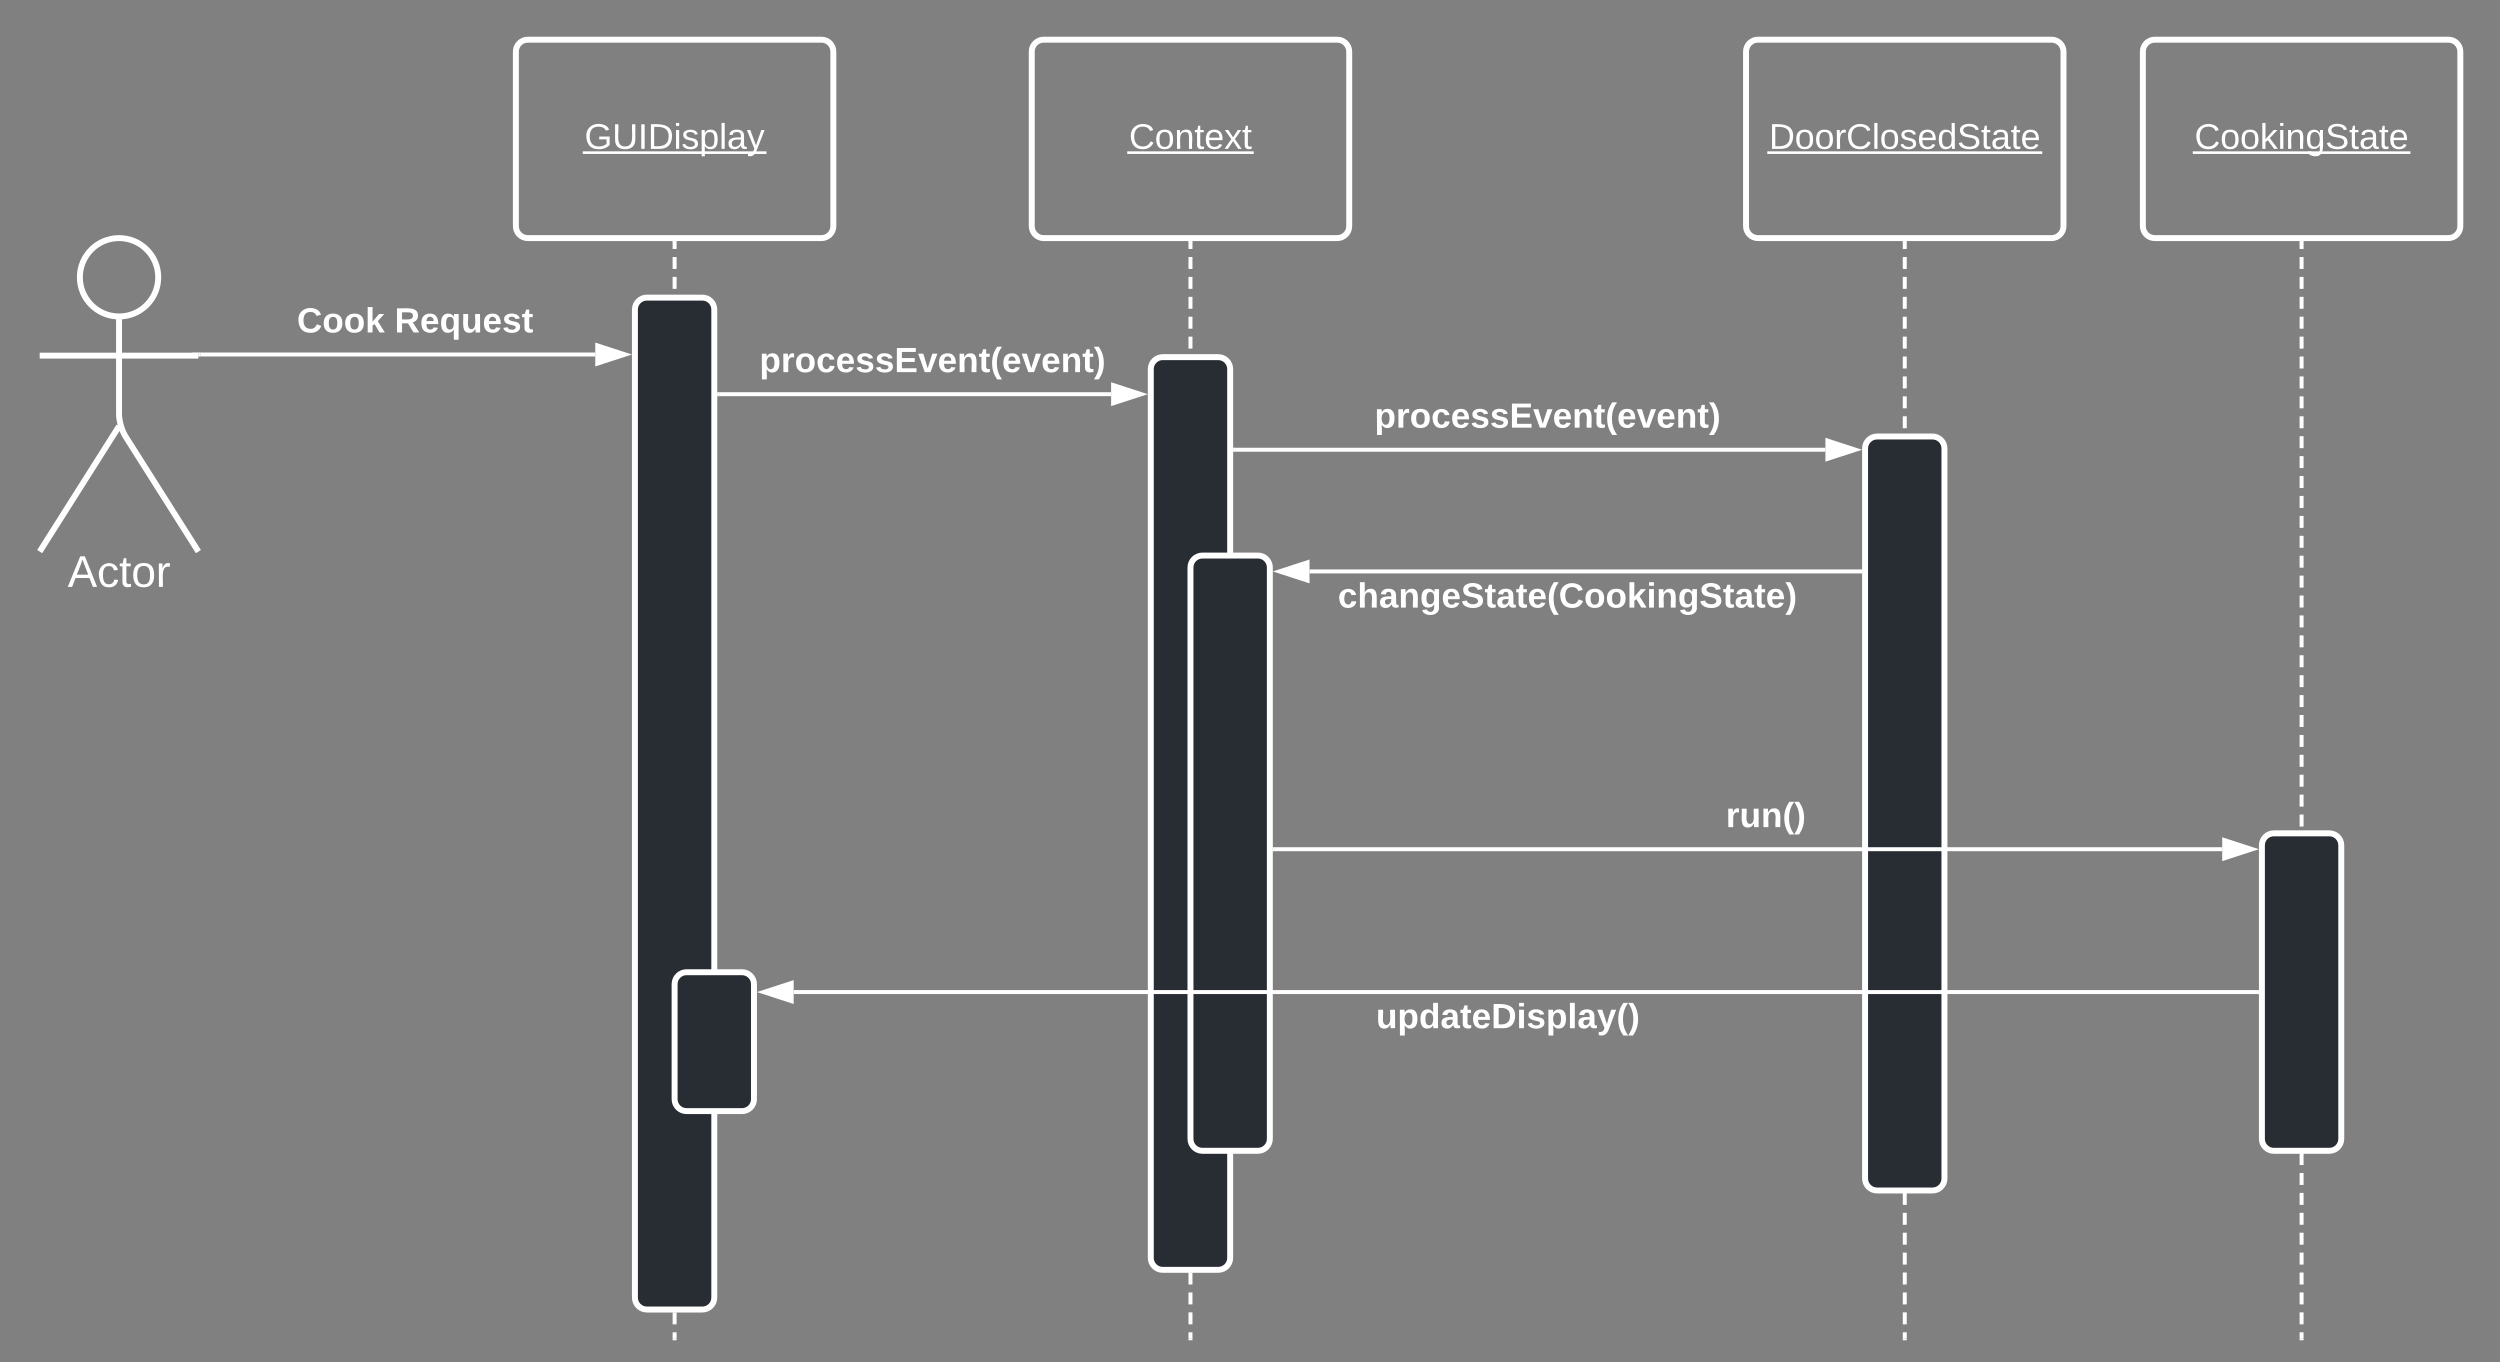 <svg xmlns="http://www.w3.org/2000/svg" xmlns:xlink="http://www.w3.org/1999/xlink" xmlns:lucid="lucid" width="1260" height="686.5"><rect width="100%" height="100%" fill="#808080" stroke="none"/><g transform="translate(-40 -100)" lucid:page-tab-id="P_hluDl1mSPL"><path d="M119.75 239.75c0 10.9-8.84 19.75-19.75 19.75-10.9 0-19.75-8.84-19.75-19.75 0-10.9 8.84-19.75 19.75-19.75 10.9 0 19.75 8.84 19.75 19.75z" stroke="#fff" stroke-width="3" fill-opacity="0"/><path d="M100 259.5v49.3c0 3.3 1.44 8.27 3.2 11.07L140 378m-40-63.2L60 378m0-98.75h80" stroke="#fff" stroke-width="3" fill="none"/><path d="M60 226c0-3.3 2.7-6 6-6h68c3.3 0 6 2.7 6 6v168c0 3.3-2.7 6-6 6H66c-3.3 0-6-2.7-6-6z" fill="none"/><use xlink:href="#a" transform="matrix(1,0,0,1,-20,378) translate(94.105 17.778)"/><path d="M300 126c0-3.3 2.7-6 6-6h148c3.3 0 6 2.7 6 6v88c0 3.3-2.7 6-6 6H306c-3.3 0-6-2.7-6-6z" stroke="#fff" stroke-width="3" fill-opacity="0"/><use xlink:href="#b" transform="matrix(1,0,0,1,300,120) translate(34.605 55.025)"/><path d="M560 126c0-3.3 2.7-6 6-6h148c3.3 0 6 2.7 6 6v88c0 3.3-2.7 6-6 6H566c-3.3 0-6-2.7-6-6z" stroke="#fff" stroke-width="3" fill-opacity="0"/><use xlink:href="#c" transform="matrix(1,0,0,1,560,120) translate(49.03 55.025)"/><path d="M920 126c0-3.3 2.7-6 6-6h148c3.3 0 6 2.7 6 6v88c0 3.3-2.7 6-6 6H926c-3.3 0-6-2.7-6-6z" stroke="#fff" stroke-width="3" fill-opacity="0"/><use xlink:href="#d" transform="matrix(1,0,0,1,920,120) translate(11.605 55.025)"/><path d="M380 222.5v3m0 4.03v6.02m0 4v6.03m0 4.02v6.02m0 4v6.04m0 4v6.03m0 4v6.03m0 4v6.04m0 4v6.03m0 4.02v6.02m0 4v6.03m0 4.02v6m0 4.03v6.02m0 4V356m0 4.02v6.02m0 4v6.04m0 4v6.03m0 4v6.03m0 4v6.04m0 4v6.03m0 4.02v6.02m0 4v6.03m0 4.02v6m0 4.03v6.02m0 4v6.03m0 4.02v6.02m0 4v6.04m0 4v6.03m0 4v6.03m0 4v6.04m0 4v6.03m0 4.02v6.02m0 4v6.03m0 4.02v6m0 4.03v6.02m0 4v6.03m0 4.02v6.02m0 4v6.04m0 4v6.03m0 4v6.03m0 4v6.04m0 4V637m0 4.02v6.02m0 4v6.03m0 4.02v6m0 4.03v6.02m0 4v6.03m0 4.02v6.02m0 4v6.04m0 4v6.03m0 4v6.03m0 4v6.04m0 4v6.03m0 4.02v6.02m0 4v6.03m0 4.02v3" stroke="#fff" stroke-width="2" fill="none"/><path d="M381 222.53h-2v-1.03h2z" stroke="#fff" stroke-width=".05" fill="#fff"/><path d="M380 774.47v1.03M640 222.5v3m0 4.03v6.02m0 4v6.03m0 4.02v6.02m0 4v6.04m0 4v6.03m0 4v6.03m0 4v6.04m0 4v6.03m0 4.02v6.02m0 4v6.03m0 4.02v6m0 4.03v6.02m0 4V356m0 4.02v6.02m0 4v6.04m0 4v6.03m0 4v6.03m0 4v6.04m0 4v6.03m0 4.02v6.02m0 4v6.03m0 4.02v6m0 4.03v6.02m0 4v6.03m0 4.02v6.02m0 4v6.04m0 4v6.03m0 4v6.03m0 4v6.04m0 4v6.03m0 4.02v6.02m0 4v6.03m0 4.02v6m0 4.03v6.02m0 4v6.03m0 4.02v6.02m0 4v6.04m0 4v6.03m0 4v6.03m0 4v6.04m0 4V637m0 4.02v6.02m0 4v6.03m0 4.02v6m0 4.03v6.02m0 4v6.03m0 4.02v6.02m0 4v6.04m0 4v6.03m0 4v6.03m0 4v6.04m0 4v6.03m0 4.02v6.02m0 4v6.03m0 4.02v3" stroke="#fff" stroke-width="2" fill="none"/><path d="M641 222.53h-2v-1.03h2z" stroke="#fff" stroke-width=".05" fill="#fff"/><path d="M640 774.47v1.03M1000 222.5v3m0 4.03v6.02m0 4v6.03m0 4.02v6.02m0 4v6.04m0 4v6.03m0 4v6.03m0 4v6.04m0 4v6.03m0 4.02v6.02m0 4v6.03m0 4.02v6m0 4.03v6.02m0 4V356m0 4.02v6.02m0 4v6.04m0 4v6.03m0 4v6.03m0 4v6.04m0 4v6.03m0 4.02v6.02m0 4v6.03m0 4.02v6m0 4.03v6.02m0 4v6.03m0 4.02v6.02m0 4v6.04m0 4v6.03m0 4v6.03m0 4v6.04m0 4v6.03m0 4.02v6.02m0 4v6.03m0 4.02v6m0 4.03v6.02m0 4v6.03m0 4.02v6.02m0 4v6.04m0 4v6.03m0 4v6.03m0 4v6.04m0 4V637m0 4.02v6.02m0 4v6.03m0 4.02v6m0 4.03v6.02m0 4v6.03m0 4.02v6.02m0 4v6.04m0 4v6.03m0 4v6.03m0 4v6.04m0 4v6.03m0 4.02v6.02m0 4v6.03m0 4.02v3" stroke="#fff" stroke-width="2" fill="none"/><path d="M1001 222.53h-2v-1.03h2z" stroke="#fff" stroke-width=".05" fill="#fff"/><path d="M1000 774.47v1.03" stroke="#fff" stroke-width="2" fill="none"/><path d="M360 256c0-3.3 2.7-6 6-6h28c3.3 0 6 2.7 6 6v498c0 3.3-2.7 6-6 6h-28c-3.3 0-6-2.7-6-6z" stroke="#fff" stroke-width="3" fill="#282c33"/><path d="M1120 126c0-3.3 2.7-6 6-6h148c3.3 0 6 2.7 6 6v88c0 3.3-2.7 6-6 6h-148c-3.3 0-6-2.7-6-6z" stroke="#fff" stroke-width="3" fill-opacity="0"/><use xlink:href="#e" transform="matrix(1,0,0,1,1120,120) translate(26.055 55.025)"/><path d="M1200 222.5v3m0 4.03v6.02m0 4v6.03m0 4.02v6.02m0 4v6.04m0 4v6.03m0 4v6.03m0 4v6.04m0 4v6.03m0 4.02v6.02m0 4v6.03m0 4.02v6m0 4.03v6.02m0 4V356m0 4.02v6.02m0 4v6.04m0 4v6.03m0 4v6.03m0 4v6.04m0 4v6.03m0 4.02v6.02m0 4v6.03m0 4.02v6m0 4.03v6.02m0 4v6.03m0 4.02v6.02m0 4v6.04m0 4v6.03m0 4v6.03m0 4v6.04m0 4v6.03m0 4.02v6.02m0 4v6.03m0 4.02v6m0 4.03v6.02m0 4v6.03m0 4.02v6.02m0 4v6.04m0 4v6.03m0 4v6.03m0 4v6.04m0 4V637m0 4.02v6.02m0 4v6.03m0 4.02v6m0 4.03v6.02m0 4v6.03m0 4.02v6.02m0 4v6.04m0 4v6.03m0 4v6.03m0 4v6.04m0 4v6.03m0 4.02v6.02m0 4v6.03m0 4.02v3" stroke="#fff" stroke-width="2" fill="none"/><path d="M1201 222.53h-2v-1.03h2z" stroke="#fff" stroke-width=".05" fill="#fff"/><path d="M1200 774.47v1.03M141 278.67h199" stroke="#fff" stroke-width="2" fill="none"/><path d="M141.03 279.67H140v-1.92h-3v-.08h4.03z" stroke="#fff" stroke-width=".05" fill="#fff"/><path d="M355.26 278.67L341 283.3v-9.27z" stroke="#fff" stroke-width="2" fill="#fff"/><use xlink:href="#f" transform="matrix(1,0,0,1,189.67,253.333) translate(0 14.222)"/><use xlink:href="#g" transform="matrix(1,0,0,1,189.67,253.333) translate(49.235 14.222)"/><path d="M620 286c0-3.3 2.7-6 6-6h28c3.3 0 6 2.7 6 6v448c0 3.3-2.7 6-6 6h-28c-3.3 0-6-2.7-6-6z" stroke="#fff" stroke-width="3" fill="#282c33"/><path d="M402.5 298.67H600" stroke="#fff" stroke-width="2" fill="none"/><path d="M402.53 299.67h-1.03v-2h1.03z" stroke="#fff" stroke-width=".05" fill="#fff"/><path d="M615.26 298.67L601 303.3v-9.27z" stroke="#fff" stroke-width="2" fill="#fff"/><use xlink:href="#h" transform="matrix(1,0,0,1,422.79,273.333) translate(0 14.222)"/><path d="M980 326c0-3.3 2.7-6 6-6h28c3.3 0 6 2.7 6 6v368c0 3.3-2.7 6-6 6h-28c-3.3 0-6-2.7-6-6z" stroke="#fff" stroke-width="3" fill="#282c33"/><path d="M662.5 326.67H960" stroke="#fff" stroke-width="2" fill="none"/><path d="M662.53 327.67h-1.03v-2h1.03z" stroke="#fff" stroke-width=".05" fill="#fff"/><path d="M975.26 326.67L961 331.3v-9.27z" stroke="#fff" stroke-width="2" fill="#fff"/><use xlink:href="#h" transform="matrix(1,0,0,1,732.79,301.333) translate(0 14.222)"/><path d="M640 386c0-3.3 2.7-6 6-6h28c3.3 0 6 2.7 6 6v288c0 3.3-2.7 6-6 6h-28c-3.3 0-6-2.7-6-6z" stroke="#fff" stroke-width="3" fill="#282c33"/><path d="M977.5 388H700" stroke="#fff" stroke-width="2" fill="none"/><path d="M978.5 389h-1.03v-2h1.03z" stroke="#fff" stroke-width=".05" fill="#fff"/><path d="M684.74 388l14.26-4.64v9.28z" stroke="#fff" stroke-width="2" fill="#fff"/><use xlink:href="#i" transform="matrix(1,0,0,1,714.296,392) translate(0 14.222)"/><path d="M682.5 528H1160" stroke="#fff" stroke-width="2" fill="none"/><path d="M682.53 529h-1.03v-2h1.03z" stroke="#fff" stroke-width=".05" fill="#fff"/><path d="M1175.26 528l-14.26 4.64v-9.28z" stroke="#fff" stroke-width="2" fill="#fff"/><use xlink:href="#j" transform="matrix(1,0,0,1,909.852,502.667) translate(0 14.222)"/><path d="M1180 526c0-3.3 2.7-6 6-6h28c3.3 0 6 2.7 6 6v148c0 3.3-2.7 6-6 6h-28c-3.3 0-6-2.7-6-6z" stroke="#fff" stroke-width="3" fill="#282c33"/><path d="M1177.5 600H440" stroke="#fff" stroke-width="2" fill="none"/><path d="M1178.5 601h-1.03v-2h1.03z" stroke="#fff" stroke-width=".05" fill="#fff"/><path d="M424.74 600l14.26-4.64v9.28z" stroke="#fff" stroke-width="2" fill="#fff"/><use xlink:href="#k" transform="matrix(1,0,0,1,733.531,604) translate(0 14.222)"/><path d="M380 596c0-3.3 2.7-6 6-6h28c3.3 0 6 2.7 6 6v58c0 3.3-2.7 6-6 6h-28c-3.3 0-6-2.7-6-6z" stroke="#fff" stroke-width="3" fill="#282c33"/><defs><path fill="#fff" d="M205 0l-28-72H64L36 0H1l101-248h38L239 0h-34zm-38-99l-47-123c-12 45-31 82-46 123h93" id="l"/><path fill="#fff" d="M96-169c-40 0-48 33-48 73s9 75 48 75c24 0 41-14 43-38l32 2c-6 37-31 61-74 61-59 0-76-41-82-99-10-93 101-131 147-64 4 7 5 14 7 22l-32 3c-4-21-16-35-41-35" id="m"/><path fill="#fff" d="M59-47c-2 24 18 29 38 22v24C64 9 27 4 27-40v-127H5v-23h24l9-43h21v43h35v23H59v120" id="n"/><path fill="#fff" d="M100-194c62-1 85 37 85 99 1 63-27 99-86 99S16-35 15-95c0-66 28-99 85-99zM99-20c44 1 53-31 53-75 0-43-8-75-51-75s-53 32-53 75 10 74 51 75" id="o"/><path fill="#fff" d="M114-163C36-179 61-72 57 0H25l-1-190h30c1 12-1 29 2 39 6-27 23-49 58-41v29" id="p"/><g id="a"><use transform="matrix(0.062,0,0,0.062,0,0)" xlink:href="#l"/><use transform="matrix(0.062,0,0,0.062,14.815,0)" xlink:href="#m"/><use transform="matrix(0.062,0,0,0.062,25.926,0)" xlink:href="#n"/><use transform="matrix(0.062,0,0,0.062,32.099,0)" xlink:href="#o"/><use transform="matrix(0.062,0,0,0.062,44.444,0)" xlink:href="#p"/></g><path fill="#fff" d="M143 4C61 4 22-44 18-125c-5-107 100-154 193-111 17 8 29 25 37 43l-32 9c-13-25-37-40-76-40-61 0-88 39-88 99 0 61 29 100 91 101 35 0 62-11 79-27v-45h-74v-28h105v86C228-13 192 4 143 4" id="q"/><path fill="#fff" d="M232-93c-1 65-40 97-104 97C67 4 28-28 28-90v-158h33c8 89-33 224 67 224 102 0 64-133 71-224h33v155" id="r"/><path fill="#fff" d="M33 0v-248h34V0H33" id="s"/><path fill="#fff" d="M30-248c118-7 216 8 213 122C240-48 200 0 122 0H30v-248zM63-27c89 8 146-16 146-99s-60-101-146-95v194" id="t"/><path fill="#fff" d="M24-231v-30h32v30H24zM24 0v-190h32V0H24" id="u"/><path fill="#fff" d="M135-143c-3-34-86-38-87 0 15 53 115 12 119 90S17 21 10-45l28-5c4 36 97 45 98 0-10-56-113-15-118-90-4-57 82-63 122-42 12 7 21 19 24 35" id="v"/><path fill="#fff" d="M115-194c55 1 70 41 70 98S169 2 115 4C84 4 66-9 55-30l1 105H24l-1-265h31l2 30c10-21 28-34 59-34zm-8 174c40 0 45-34 45-75s-6-73-45-74c-42 0-51 32-51 76 0 43 10 73 51 73" id="w"/><path fill="#fff" d="M24 0v-261h32V0H24" id="x"/><path fill="#fff" d="M141-36C126-15 110 5 73 4 37 3 15-17 15-53c-1-64 63-63 125-63 3-35-9-54-41-54-24 1-41 7-42 31l-33-3c5-37 33-52 76-52 45 0 72 20 72 64v82c-1 20 7 32 28 27v20c-31 9-61-2-59-35zM48-53c0 20 12 33 32 33 41-3 63-29 60-74-43 2-92-5-92 41" id="y"/><path fill="#fff" d="M179-190L93 31C79 59 56 82 12 73V49c39 6 53-20 64-50L1-190h34L92-34l54-156h33" id="z"/><g id="b"><use transform="matrix(0.05,0,0,0.05,0,0)" xlink:href="#q"/><use transform="matrix(0.05,0,0,0.05,14,0)" xlink:href="#r"/><use transform="matrix(0.05,0,0,0.05,26.95,0)" xlink:href="#s"/><use transform="matrix(0.05,0,0,0.05,31.95,0)" xlink:href="#t"/><use transform="matrix(0.05,0,0,0.05,44.9,0)" xlink:href="#u"/><use transform="matrix(0.05,0,0,0.05,48.85,0)" xlink:href="#v"/><use transform="matrix(0.05,0,0,0.05,57.85,0)" xlink:href="#w"/><use transform="matrix(0.05,0,0,0.05,67.85,0)" xlink:href="#x"/><use transform="matrix(0.05,0,0,0.05,71.8,0)" xlink:href="#y"/><use transform="matrix(0.05,0,0,0.05,81.8,0)" xlink:href="#z"/><path fill="#fff" d="M-.9 1.25h92.6v1.32H-.9z"/></g><path fill="#fff" d="M212-179c-10-28-35-45-73-45-59 0-87 40-87 99 0 60 29 101 89 101 43 0 62-24 78-52l27 14C228-24 195 4 139 4 59 4 22-46 18-125c-6-104 99-153 187-111 19 9 31 26 39 46" id="A"/><path fill="#fff" d="M117-194c89-4 53 116 60 194h-32v-121c0-31-8-49-39-48C34-167 62-67 57 0H25l-1-190h30c1 10-1 24 2 32 11-22 29-35 61-36" id="B"/><path fill="#fff" d="M100-194c63 0 86 42 84 106H49c0 40 14 67 53 68 26 1 43-12 49-29l28 8c-11 28-37 45-77 45C44 4 14-33 15-96c1-61 26-98 85-98zm52 81c6-60-76-77-97-28-3 7-6 17-6 28h103" id="C"/><path fill="#fff" d="M141 0L90-78 38 0H4l68-98-65-92h35l48 74 47-74h35l-64 92 68 98h-35" id="D"/><g id="c"><use transform="matrix(0.05,0,0,0.05,0,0)" xlink:href="#A"/><use transform="matrix(0.05,0,0,0.05,12.95,0)" xlink:href="#o"/><use transform="matrix(0.05,0,0,0.05,22.95,0)" xlink:href="#B"/><use transform="matrix(0.05,0,0,0.05,32.95,0)" xlink:href="#n"/><use transform="matrix(0.05,0,0,0.05,37.95,0)" xlink:href="#C"/><use transform="matrix(0.05,0,0,0.05,47.95,0)" xlink:href="#D"/><use transform="matrix(0.05,0,0,0.05,56.95,0)" xlink:href="#n"/><path fill="#fff" d="M-.9 1.25h63.75v1.32H-.9z"/></g><path fill="#fff" d="M85-194c31 0 48 13 60 33l-1-100h32l1 261h-30c-2-10 0-23-3-31C134-8 116 4 85 4 32 4 16-35 15-94c0-66 23-100 70-100zm9 24c-40 0-46 34-46 75 0 40 6 74 45 74 42 0 51-32 51-76 0-42-9-74-50-73" id="E"/><path fill="#fff" d="M185-189c-5-48-123-54-124 2 14 75 158 14 163 119 3 78-121 87-175 55-17-10-28-26-33-46l33-7c5 56 141 63 141-1 0-78-155-14-162-118-5-82 145-84 179-34 5 7 8 16 11 25" id="F"/><g id="d"><use transform="matrix(0.05,0,0,0.05,0,0)" xlink:href="#t"/><use transform="matrix(0.05,0,0,0.05,12.95,0)" xlink:href="#o"/><use transform="matrix(0.05,0,0,0.05,22.95,0)" xlink:href="#o"/><use transform="matrix(0.05,0,0,0.05,32.95,0)" xlink:href="#p"/><use transform="matrix(0.05,0,0,0.05,38.9,0)" xlink:href="#A"/><use transform="matrix(0.05,0,0,0.05,51.85,0)" xlink:href="#x"/><use transform="matrix(0.05,0,0,0.05,55.8,0)" xlink:href="#o"/><use transform="matrix(0.05,0,0,0.05,65.8,0)" xlink:href="#v"/><use transform="matrix(0.05,0,0,0.05,74.8,0)" xlink:href="#C"/><use transform="matrix(0.05,0,0,0.05,84.8,0)" xlink:href="#E"/><use transform="matrix(0.05,0,0,0.05,94.8,0)" xlink:href="#F"/><use transform="matrix(0.05,0,0,0.05,106.8,0)" xlink:href="#n"/><use transform="matrix(0.05,0,0,0.05,111.8,0)" xlink:href="#y"/><use transform="matrix(0.05,0,0,0.05,121.8,0)" xlink:href="#n"/><use transform="matrix(0.05,0,0,0.05,126.8,0)" xlink:href="#C"/><path fill="#fff" d="M-.9 1.25h138.6v1.32H-.9z"/></g><path fill="#fff" d="M143 0L79-87 56-68V0H24v-261h32v163l83-92h37l-77 82L181 0h-38" id="G"/><path fill="#fff" d="M177-190C167-65 218 103 67 71c-23-6-38-20-44-43l32-5c15 47 100 32 89-28v-30C133-14 115 1 83 1 29 1 15-40 15-95c0-56 16-97 71-98 29-1 48 16 59 35 1-10 0-23 2-32h30zM94-22c36 0 50-32 50-73 0-42-14-75-50-75-39 0-46 34-46 75s6 73 46 73" id="H"/><g id="e"><use transform="matrix(0.05,0,0,0.05,0,0)" xlink:href="#A"/><use transform="matrix(0.05,0,0,0.05,12.95,0)" xlink:href="#o"/><use transform="matrix(0.05,0,0,0.05,22.95,0)" xlink:href="#o"/><use transform="matrix(0.05,0,0,0.05,32.95,0)" xlink:href="#G"/><use transform="matrix(0.05,0,0,0.05,41.95,0)" xlink:href="#u"/><use transform="matrix(0.05,0,0,0.05,45.9,0)" xlink:href="#B"/><use transform="matrix(0.05,0,0,0.05,55.9,0)" xlink:href="#H"/><use transform="matrix(0.05,0,0,0.05,65.9,0)" xlink:href="#F"/><use transform="matrix(0.05,0,0,0.05,77.9,0)" xlink:href="#n"/><use transform="matrix(0.05,0,0,0.05,82.9,0)" xlink:href="#y"/><use transform="matrix(0.05,0,0,0.05,92.9,0)" xlink:href="#n"/><use transform="matrix(0.05,0,0,0.05,97.9,0)" xlink:href="#C"/><path fill="#fff" d="M-.9 1.25h109.7v1.32H-.9z"/></g><path fill="#fff" d="M67-125c0 53 21 87 73 88 37 1 54-22 65-47l45 17C233-25 199 4 140 4 58 4 20-42 15-125 8-235 124-281 211-232c18 10 29 29 36 50l-46 12c-8-25-30-41-62-41-52 0-71 34-72 86" id="I"/><path fill="#fff" d="M110-194c64 0 96 36 96 99 0 64-35 99-97 99-61 0-95-36-95-99 0-62 34-99 96-99zm-1 164c35 0 45-28 45-65 0-40-10-65-43-65-34 0-45 26-45 65 0 36 10 65 43 65" id="J"/><path fill="#fff" d="M147 0L96-86 75-71V0H25v-261h50v150l67-79h53l-66 74L201 0h-54" id="K"/><g id="f"><use transform="matrix(0.049,0,0,0.049,0,0)" xlink:href="#I"/><use transform="matrix(0.049,0,0,0.049,12.79,0)" xlink:href="#J"/><use transform="matrix(0.049,0,0,0.049,23.605,0)" xlink:href="#J"/><use transform="matrix(0.049,0,0,0.049,34.42,0)" xlink:href="#K"/></g><path fill="#fff" d="M240-174c0 40-23 61-54 70L253 0h-59l-57-94H76V0H24v-248c93 4 217-23 216 74zM76-134c48-2 112 12 112-38 0-48-66-32-112-35v73" id="L"/><path fill="#fff" d="M185-48c-13 30-37 53-82 52C43 2 14-33 14-96s30-98 90-98c62 0 83 45 84 108H66c0 31 8 55 39 56 18 0 30-7 34-22zm-45-69c5-46-57-63-70-21-2 6-4 13-4 21h74" id="M"/><path fill="#fff" d="M84 4C32 4 15-41 15-95c0-55 18-99 73-99 29 0 47 12 58 34l2-30h48l-1 265h-49V-32C136-9 114 4 84 4zm21-34c32 0 41-29 41-66 0-36-9-64-40-64-33 0-39 30-40 65 0 43 13 65 39 65" id="N"/><path fill="#fff" d="M85 4C-2 5 27-109 22-190h50c7 57-23 150 33 157 60-5 35-97 40-157h50l1 190h-47c-2-12 1-28-3-38-12 25-28 42-61 42" id="O"/><path fill="#fff" d="M137-138c1-29-70-34-71-4 15 46 118 7 119 86 1 83-164 76-172 9l43-7c4 19 20 25 44 25 33 8 57-30 24-41C81-84 22-81 20-136c-2-80 154-74 161-7" id="P"/><path fill="#fff" d="M115-3C79 11 28 4 28-45v-112H4v-33h27l15-45h31v45h36v33H77v99c-1 23 16 31 38 25v30" id="Q"/><g id="g"><use transform="matrix(0.049,0,0,0.049,0,0)" xlink:href="#L"/><use transform="matrix(0.049,0,0,0.049,12.79,0)" xlink:href="#M"/><use transform="matrix(0.049,0,0,0.049,22.667,0)" xlink:href="#N"/><use transform="matrix(0.049,0,0,0.049,33.481,0)" xlink:href="#O"/><use transform="matrix(0.049,0,0,0.049,44.296,0)" xlink:href="#M"/><use transform="matrix(0.049,0,0,0.049,54.173,0)" xlink:href="#P"/><use transform="matrix(0.049,0,0,0.049,64.049,0)" xlink:href="#Q"/></g><path fill="#fff" d="M135-194c53 0 70 44 70 98 0 56-19 98-73 100-31 1-45-17-59-34 3 33 2 69 2 105H25l-1-265h48c2 10 0 23 3 31 11-24 29-35 60-35zM114-30c33 0 39-31 40-66 0-38-9-64-40-64-56 0-55 130 0 130" id="R"/><path fill="#fff" d="M135-150c-39-12-60 13-60 57V0H25l-1-190h47c2 13-1 29 3 40 6-28 27-53 61-41v41" id="S"/><path fill="#fff" d="M190-63c-7 42-38 67-86 67-59 0-84-38-90-98-12-110 154-137 174-36l-49 2c-2-19-15-32-35-32-30 0-35 28-38 64-6 74 65 87 74 30" id="T"/><path fill="#fff" d="M24 0v-248h195v40H76v63h132v40H76v65h150V0H24" id="U"/><path fill="#fff" d="M128 0H69L1-190h53L99-40l48-150h52" id="V"/><path fill="#fff" d="M135-194c87-1 58 113 63 194h-50c-7-57 23-157-34-157-59 0-34 97-39 157H25l-1-190h47c2 12-1 28 3 38 12-26 28-41 61-42" id="W"/><path fill="#fff" d="M67-93c0 74 22 123 53 168H70C40 30 18-18 18-93s22-123 52-168h50c-32 44-53 94-53 168" id="X"/><path fill="#fff" d="M102-93c0 74-22 123-52 168H0C30 29 54-18 53-93c0-74-22-123-53-168h50c30 45 52 94 52 168" id="Y"/><g id="h"><use transform="matrix(0.049,0,0,0.049,0,0)" xlink:href="#R"/><use transform="matrix(0.049,0,0,0.049,10.815,0)" xlink:href="#S"/><use transform="matrix(0.049,0,0,0.049,17.728,0)" xlink:href="#J"/><use transform="matrix(0.049,0,0,0.049,28.543,0)" xlink:href="#T"/><use transform="matrix(0.049,0,0,0.049,38.42,0)" xlink:href="#M"/><use transform="matrix(0.049,0,0,0.049,48.296,0)" xlink:href="#P"/><use transform="matrix(0.049,0,0,0.049,58.173,0)" xlink:href="#P"/><use transform="matrix(0.049,0,0,0.049,68.049,0)" xlink:href="#U"/><use transform="matrix(0.049,0,0,0.049,79.901,0)" xlink:href="#V"/><use transform="matrix(0.049,0,0,0.049,89.778,0)" xlink:href="#M"/><use transform="matrix(0.049,0,0,0.049,99.654,0)" xlink:href="#W"/><use transform="matrix(0.049,0,0,0.049,110.469,0)" xlink:href="#Q"/><use transform="matrix(0.049,0,0,0.049,116.346,0)" xlink:href="#X"/><use transform="matrix(0.049,0,0,0.049,122.222,0)" xlink:href="#M"/><use transform="matrix(0.049,0,0,0.049,132.099,0)" xlink:href="#V"/><use transform="matrix(0.049,0,0,0.049,141.975,0)" xlink:href="#M"/><use transform="matrix(0.049,0,0,0.049,151.852,0)" xlink:href="#W"/><use transform="matrix(0.049,0,0,0.049,162.667,0)" xlink:href="#Q"/><use transform="matrix(0.049,0,0,0.049,168.543,0)" xlink:href="#Y"/></g><path fill="#fff" d="M114-157C55-157 80-60 75 0H25v-261h50l-1 109c12-26 28-41 61-42 86-1 58 113 63 194h-50c-7-57 23-157-34-157" id="Z"/><path fill="#fff" d="M133-34C117-15 103 5 69 4 32 3 11-16 11-54c-1-60 55-63 116-61 1-26-3-47-28-47-18 1-26 9-28 27l-52-2c7-38 36-58 82-57s74 22 75 68l1 82c-1 14 12 18 25 15v27c-30 8-71 5-69-32zm-48 3c29 0 43-24 42-57-32 0-66-3-65 30 0 17 8 27 23 27" id="aa"/><path fill="#fff" d="M195-6C206 82 75 100 31 46c-4-6-6-13-8-21l49-6c3 16 16 24 34 25 40 0 42-37 40-79-11 22-30 35-61 35-53 0-70-43-70-97 0-56 18-96 73-97 30 0 46 14 59 34l2-30h47zm-90-29c32 0 41-27 41-63 0-35-9-62-40-62-32 0-39 29-40 63 0 36 9 62 39 62" id="ab"/><path fill="#fff" d="M169-182c-1-43-94-46-97-3 18 66 151 10 154 114 3 95-165 93-204 36-6-8-10-19-12-30l50-8c3 46 112 56 116 5-17-69-150-10-154-114-4-87 153-88 188-35 5 8 8 18 10 28" id="ac"/><path fill="#fff" d="M25-224v-37h50v37H25zM25 0v-190h50V0H25" id="ad"/><g id="i"><use transform="matrix(0.049,0,0,0.049,0,0)" xlink:href="#T"/><use transform="matrix(0.049,0,0,0.049,9.877,0)" xlink:href="#Z"/><use transform="matrix(0.049,0,0,0.049,20.691,0)" xlink:href="#aa"/><use transform="matrix(0.049,0,0,0.049,30.568,0)" xlink:href="#W"/><use transform="matrix(0.049,0,0,0.049,41.383,0)" xlink:href="#ab"/><use transform="matrix(0.049,0,0,0.049,52.198,0)" xlink:href="#M"/><use transform="matrix(0.049,0,0,0.049,62.074,0)" xlink:href="#ac"/><use transform="matrix(0.049,0,0,0.049,73.926,0)" xlink:href="#Q"/><use transform="matrix(0.049,0,0,0.049,79.802,0)" xlink:href="#aa"/><use transform="matrix(0.049,0,0,0.049,89.679,0)" xlink:href="#Q"/><use transform="matrix(0.049,0,0,0.049,95.556,0)" xlink:href="#M"/><use transform="matrix(0.049,0,0,0.049,105.432,0)" xlink:href="#X"/><use transform="matrix(0.049,0,0,0.049,111.309,0)" xlink:href="#I"/><use transform="matrix(0.049,0,0,0.049,124.099,0)" xlink:href="#J"/><use transform="matrix(0.049,0,0,0.049,134.914,0)" xlink:href="#J"/><use transform="matrix(0.049,0,0,0.049,145.728,0)" xlink:href="#K"/><use transform="matrix(0.049,0,0,0.049,155.605,0)" xlink:href="#ad"/><use transform="matrix(0.049,0,0,0.049,160.543,0)" xlink:href="#W"/><use transform="matrix(0.049,0,0,0.049,171.358,0)" xlink:href="#ab"/><use transform="matrix(0.049,0,0,0.049,182.173,0)" xlink:href="#ac"/><use transform="matrix(0.049,0,0,0.049,194.025,0)" xlink:href="#Q"/><use transform="matrix(0.049,0,0,0.049,199.901,0)" xlink:href="#aa"/><use transform="matrix(0.049,0,0,0.049,209.778,0)" xlink:href="#Q"/><use transform="matrix(0.049,0,0,0.049,215.654,0)" xlink:href="#M"/><use transform="matrix(0.049,0,0,0.049,225.531,0)" xlink:href="#Y"/></g><g id="j"><use transform="matrix(0.049,0,0,0.049,0,0)" xlink:href="#S"/><use transform="matrix(0.049,0,0,0.049,6.914,0)" xlink:href="#O"/><use transform="matrix(0.049,0,0,0.049,17.728,0)" xlink:href="#W"/><use transform="matrix(0.049,0,0,0.049,28.543,0)" xlink:href="#X"/><use transform="matrix(0.049,0,0,0.049,34.42,0)" xlink:href="#Y"/></g><path fill="#fff" d="M88-194c31-1 46 15 58 34l-1-101h50l1 261h-48c-2-10 0-23-3-31C134-8 116 4 84 4 32 4 16-41 15-95c0-56 19-97 73-99zm17 164c33 0 40-30 41-66 1-37-9-64-41-64s-38 30-39 65c0 43 13 65 39 65" id="ae"/><path fill="#fff" d="M24-248c120-7 223 5 221 122C244-46 201 0 124 0H24v-248zM76-40c74 7 117-18 117-86 0-67-45-88-117-82v168" id="af"/><path fill="#fff" d="M25 0v-261h50V0H25" id="ag"/><path fill="#fff" d="M123 10C108 53 80 86 19 72V37c35 8 53-11 59-39L3-190h52l48 148c12-52 28-100 44-148h51" id="ah"/><g id="k"><use transform="matrix(0.049,0,0,0.049,0,0)" xlink:href="#O"/><use transform="matrix(0.049,0,0,0.049,10.815,0)" xlink:href="#R"/><use transform="matrix(0.049,0,0,0.049,21.63,0)" xlink:href="#ae"/><use transform="matrix(0.049,0,0,0.049,32.444,0)" xlink:href="#aa"/><use transform="matrix(0.049,0,0,0.049,42.321,0)" xlink:href="#Q"/><use transform="matrix(0.049,0,0,0.049,48.198,0)" xlink:href="#M"/><use transform="matrix(0.049,0,0,0.049,58.074,0)" xlink:href="#af"/><use transform="matrix(0.049,0,0,0.049,70.864,0)" xlink:href="#ad"/><use transform="matrix(0.049,0,0,0.049,75.802,0)" xlink:href="#P"/><use transform="matrix(0.049,0,0,0.049,85.679,0)" xlink:href="#R"/><use transform="matrix(0.049,0,0,0.049,96.494,0)" xlink:href="#ag"/><use transform="matrix(0.049,0,0,0.049,101.432,0)" xlink:href="#aa"/><use transform="matrix(0.049,0,0,0.049,111.309,0)" xlink:href="#ah"/><use transform="matrix(0.049,0,0,0.049,121.185,0)" xlink:href="#X"/><use transform="matrix(0.049,0,0,0.049,127.062,0)" xlink:href="#Y"/></g></defs></g></svg>